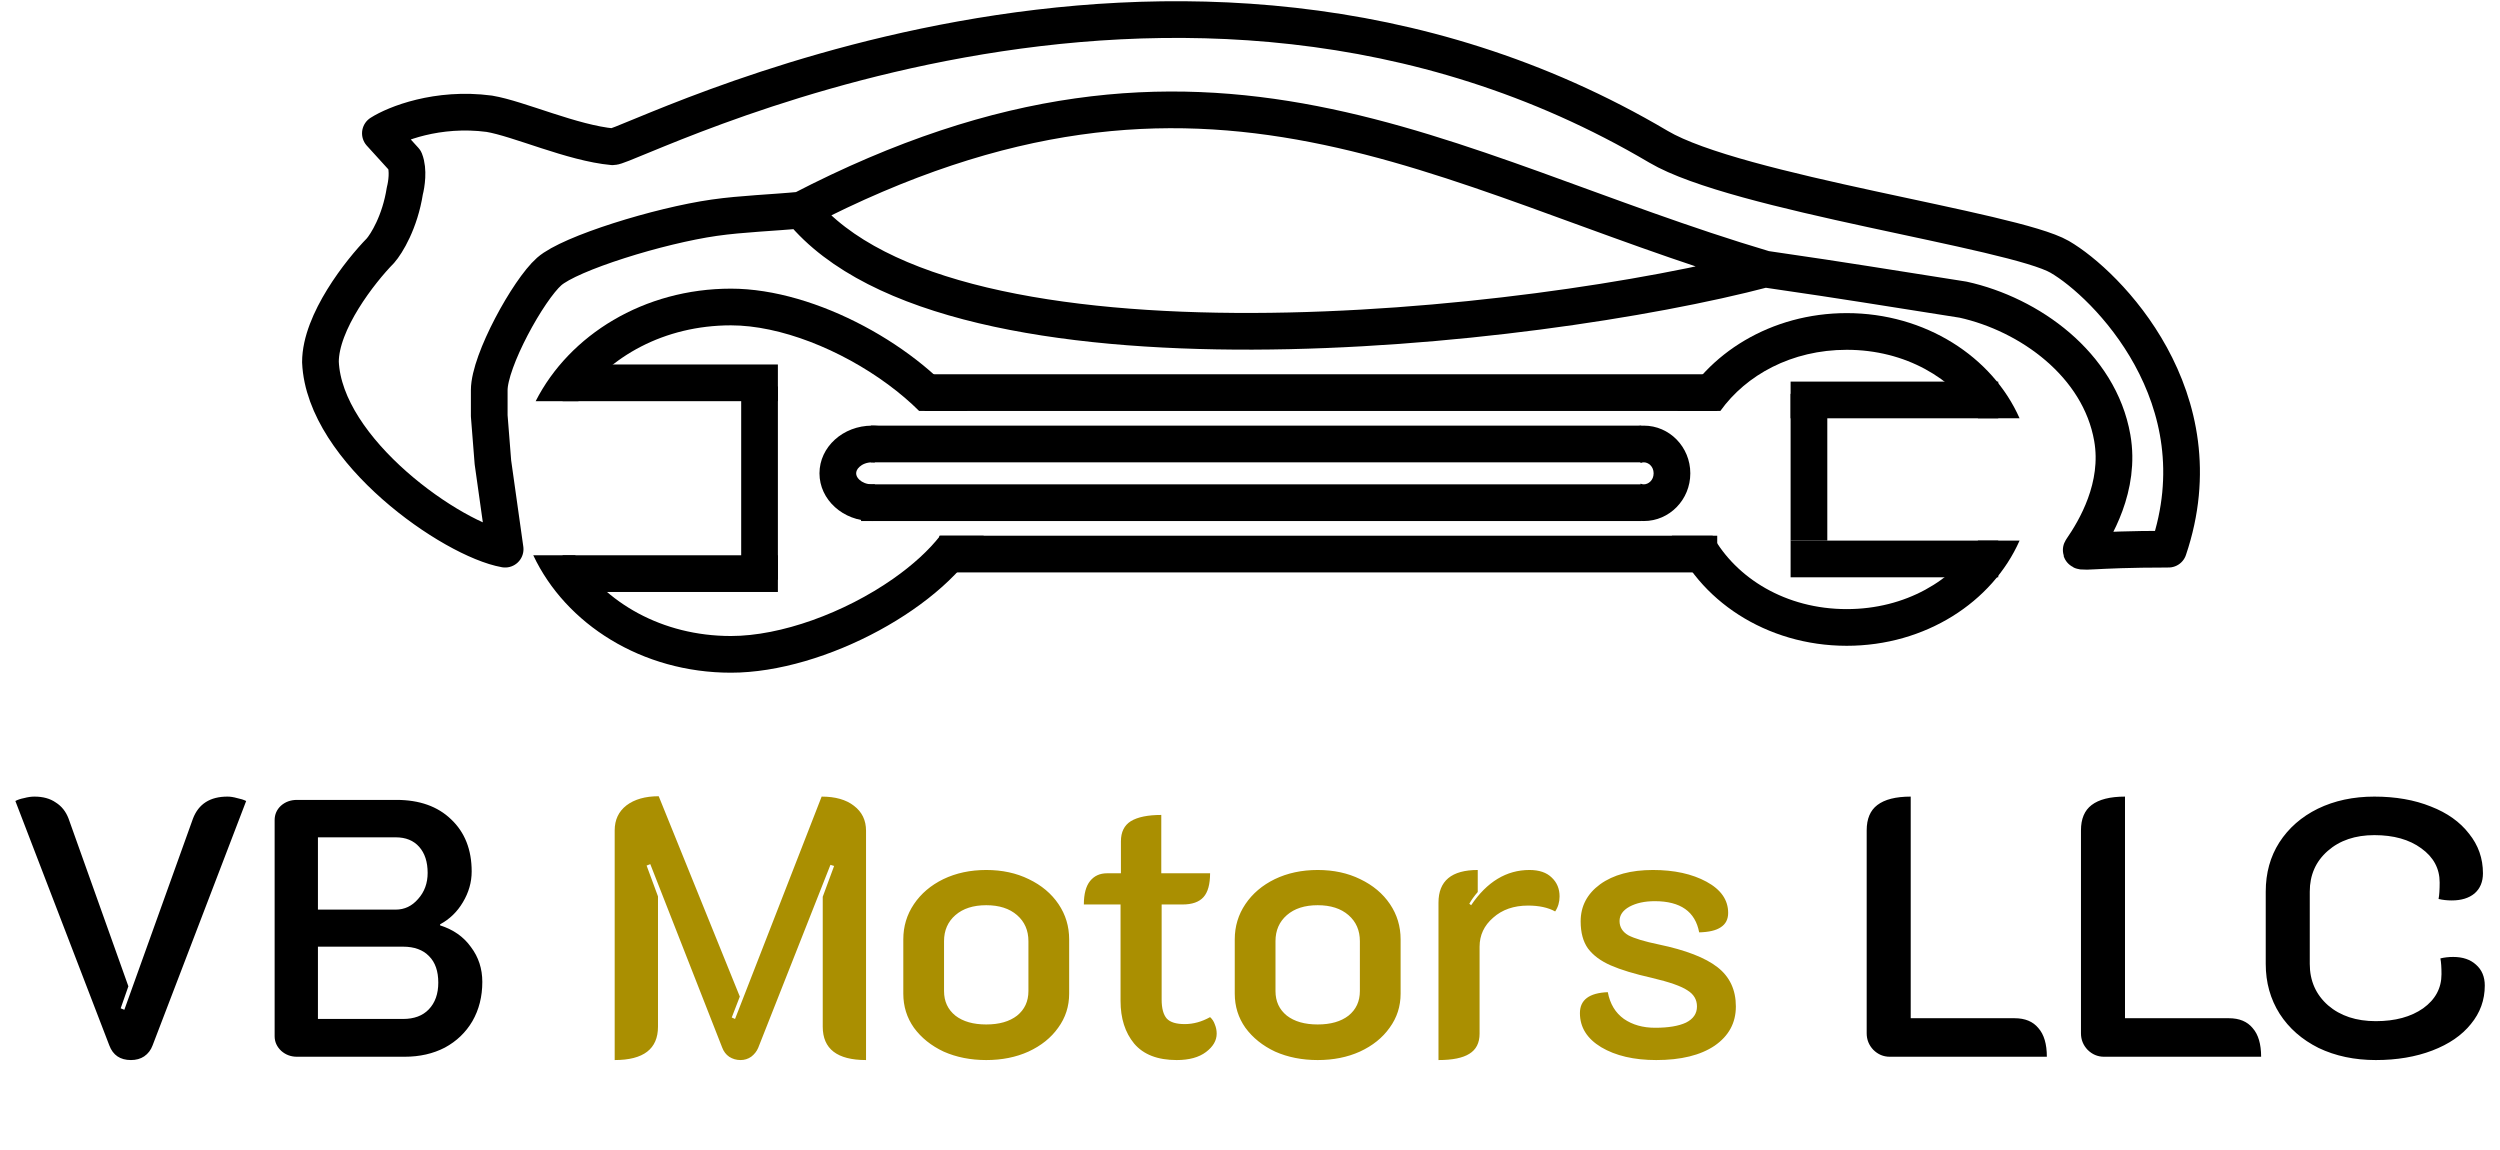 <svg width="1022" height="470" viewBox="0 0 1022 470" fill="none" xmlns="http://www.w3.org/2000/svg">
<line x1="378" y1="160.5" x2="702" y2="160.5" stroke="black" stroke-width="15"/>
<line x1="356" y1="181.5" x2="671" y2="181.5" stroke="black" stroke-width="15"/>
<line x1="352" y1="205.5" x2="671" y2="205.5" stroke="black" stroke-width="15"/>
<line x1="384" y1="226.5" x2="702" y2="226.5" stroke="black" stroke-width="15"/>
<line x1="230" y1="234.5" x2="318" y2="234.5" stroke="black" stroke-width="15"/>
<line x1="230" y1="156.5" x2="318" y2="156.5" stroke="black" stroke-width="15"/>
<line x1="310.5" y1="237" x2="310.5" y2="158" stroke="black" stroke-width="15"/>
<line x1="816.884" y1="163.5" x2="732" y2="163.5" stroke="black" stroke-width="15"/>
<line x1="816.884" y1="228.5" x2="732" y2="228.5" stroke="black" stroke-width="15"/>
<line x1="739.5" y1="161" x2="739.5" y2="221" stroke="black" stroke-width="15"/>
<path fill-rule="evenodd" clip-rule="evenodd" d="M384.362 219C379.837 224.823 373.27 230.905 365.06 236.643C345.175 250.541 319.218 260 298.812 260C270.556 260 247.251 246.276 235.142 227H218C231.295 255.204 262.472 275 298.812 275C337.263 275 387.539 247.571 402.141 219H384.362ZM395.576 168C376.476 142.146 333.895 118 298.812 118C263.337 118 232.783 136.864 218.98 164H236.452C248.885 145.781 271.543 133 298.812 133C318.889 133 343.615 142.836 363.07 157.194C367.818 160.698 372.072 164.343 375.742 168H395.576Z" fill="black"/>
<path fill-rule="evenodd" clip-rule="evenodd" d="M357.605 189.068C357.251 189.024 356.883 189 356.5 189C354.245 189 352.474 189.825 351.374 190.822C350.299 191.797 350 192.76 350 193.5C350 194.24 350.299 195.203 351.374 196.178C352.474 197.175 354.245 198 356.5 198C356.883 198 357.251 197.976 357.605 197.932V212.975C357.239 212.991 356.871 213 356.5 213C344.626 213 335 204.27 335 193.5C335 182.73 344.626 174 356.5 174C359.909 174 363.132 174.719 365.996 176H357.605V189.068Z" fill="black"/>
<path fill-rule="evenodd" clip-rule="evenodd" d="M670.646 212.951C671.094 212.984 671.545 213 672 213C682.493 213 691 204.27 691 193.5C691 182.73 682.493 174 672 174C668.276 174 664.802 175.1 661.87 177L670.646 177L670.646 189.281C671.093 189.096 671.555 189 672 189C673.844 189 676 190.645 676 193.5C676 196.355 673.844 198 672 198C671.555 198 671.093 197.904 670.646 197.719L670.646 212.951Z" fill="black"/>
<path fill-rule="evenodd" clip-rule="evenodd" d="M754.949 249C778.991 249 798.581 237.265 808.614 221H825.6C814.474 246.185 787.035 264 754.949 264C722.019 264 693.985 245.237 683.454 219H700.11C709.735 236.294 729.931 249 754.949 249ZM703.279 168C713.787 153.312 732.411 143 754.949 143C778.991 143 798.581 154.735 808.614 171H825.6C814.474 145.815 787.035 128 754.949 128C724.152 128 697.636 144.412 685.717 168H703.279Z" fill="black"/>
<path d="M721.5 110C760.182 115.628 765.272 116.694 802.5 122.5C829.7 128.5 858.25 149 863.5 179C867 199 856.5 216.5 851 224.5C849.625 226.5 853.7 224.5 886.5 224.5C907.5 162.5 861 116 842 105C823 94 710 78.909 678 60C480 -57 258.5 60 250.5 60C234 58.5 212 48.5 200 46.5C178.8 43.7 161.5 50.667 155.5 54.5L165.5 65.5C167.1 69.5 166.167 75.5 165.5 78C163.5 90.8 158 99.667 155.5 102.5C147.333 110.833 131 131.6 131 148C132.6 184.4 185 220.667 206.5 224.5L201.5 189L200 170V159.5C200 147.5 216 118.5 224.5 111C233 103.5 269.5 92.214 292 89C303.422 87.368 315.926 86.997 327.5 85.866M721.5 110C588.5 70.5 494 -0.5 327.5 85.866M721.5 110C626.857 134.911 389.1 160.959 327.5 85.866" stroke="black" stroke-width="15" stroke-linejoin="round"/>
<path d="M53.532 433.35C49.132 433.35 46.182 431.35 44.682 427.35L6.282 327.45C7.182 326.95 8.382 326.55 9.882 326.25C11.382 325.85 12.782 325.65 14.082 325.65C17.582 325.65 20.482 326.45 22.782 328.05C25.182 329.55 26.932 331.75 28.032 334.65L52.482 403.2L49.332 412.2L50.832 412.8L78.882 334.65C81.182 328.65 85.882 325.65 92.982 325.65C94.182 325.65 95.482 325.85 96.882 326.25C98.382 326.55 99.632 326.95 100.632 327.45L62.382 427.35C61.682 429.25 60.532 430.75 58.932 431.85C57.432 432.85 55.632 433.35 53.532 433.35ZM121.421 432C118.921 432 116.771 431.2 114.971 429.6C113.171 427.9 112.271 425.9 112.271 423.6V335.25C112.271 332.95 113.121 331 114.821 329.4C116.621 327.8 118.821 327 121.421 327H162.071C171.471 327 178.921 329.65 184.421 334.95C190.021 340.25 192.821 347.35 192.821 356.25C192.821 360.65 191.621 364.85 189.221 368.85C186.921 372.75 183.821 375.75 179.921 377.85V378.3C185.321 380 189.521 382.95 192.521 387.15C195.621 391.25 197.171 396 197.171 401.4C197.171 407.4 195.821 412.75 193.121 417.45C190.421 422.05 186.671 425.65 181.871 428.25C177.071 430.75 171.571 432 165.371 432H121.421ZM161.771 371.85C165.371 371.85 168.421 370.4 170.921 367.5C173.521 364.6 174.821 361.05 174.821 356.85C174.821 352.35 173.671 348.8 171.371 346.2C169.071 343.6 165.871 342.3 161.771 342.3H129.971V371.85H161.771ZM164.771 416.55C169.271 416.55 172.771 415.25 175.271 412.65C177.871 409.95 179.171 406.3 179.171 401.7C179.171 397 177.921 393.4 175.421 390.9C172.921 388.3 169.371 387 164.771 387H129.971V416.55H164.771ZM772.551 432C769.951 432 767.701 431.05 765.801 429.15C764.001 427.25 763.101 425 763.101 422.4V339.45C763.101 334.75 764.551 331.3 767.451 329.1C770.451 326.8 775.001 325.65 781.101 325.65V416.25H823.551C827.851 416.25 831.101 417.6 833.301 420.3C835.601 422.9 836.751 426.8 836.751 432H772.551ZM860.149 432C857.549 432 855.299 431.05 853.399 429.15C851.599 427.25 850.699 425 850.699 422.4V339.45C850.699 334.75 852.149 331.3 855.049 329.1C858.049 326.8 862.599 325.65 868.699 325.65V416.25H911.149C915.449 416.25 918.699 417.6 920.899 420.3C923.199 422.9 924.349 426.8 924.349 432H860.149ZM971.232 433.35C962.532 433.35 954.732 431.7 947.832 428.4C941.032 425 935.732 420.35 931.932 414.45C928.132 408.45 926.232 401.65 926.232 394.05V364.5C926.232 356.9 928.082 350.2 931.782 344.4C935.582 338.5 940.832 333.9 947.532 330.6C954.332 327.3 962.032 325.65 970.632 325.65C979.332 325.65 987.032 327 993.732 329.7C1000.43 332.3 1005.63 336 1009.33 340.8C1013.13 345.5 1015.03 350.9 1015.03 357C1015.03 360.5 1013.88 363.25 1011.58 365.25C1009.28 367.15 1006.18 368.1 1002.28 368.1C1000.38 368.1 998.582 367.9 996.882 367.5C997.182 366 997.332 363.75 997.332 360.75C997.332 355.05 994.832 350.4 989.832 346.8C984.932 343.2 978.532 341.4 970.632 341.4C962.832 341.4 956.482 343.55 951.582 347.85C946.682 352.15 944.232 357.7 944.232 364.5V394.05C944.232 400.95 946.732 406.6 951.732 411C956.732 415.3 963.232 417.45 971.232 417.45C979.132 417.45 985.582 415.7 990.582 412.2C995.582 408.6 998.082 403.95 998.082 398.25C998.082 395.45 997.932 393.3 997.632 391.8C999.232 391.4 1000.98 391.2 1002.88 391.2C1006.78 391.2 1009.88 392.25 1012.18 394.35C1014.58 396.45 1015.78 399.3 1015.78 402.9C1015.78 408.8 1013.88 414.05 1010.08 418.65C1006.38 423.25 1001.13 426.85 994.332 429.45C987.532 432.05 979.832 433.35 971.232 433.35Z" fill="black"/>
<path d="M251.285 339.45C251.285 335.15 252.885 331.75 256.085 329.25C259.385 326.75 263.785 325.5 269.285 325.5L302.435 407.4L299.135 415.95L300.485 416.55L335.885 325.65C341.485 325.65 345.885 326.9 349.085 329.4C352.385 331.9 354.035 335.3 354.035 339.6V433.35C342.235 433.35 336.335 428.8 336.335 419.7V366.6L340.985 354L339.485 353.55L309.935 428.4C309.335 429.8 308.385 431 307.085 432C305.785 432.9 304.335 433.35 302.735 433.35C301.035 433.35 299.485 432.9 298.085 432C296.785 431.1 295.835 429.85 295.235 428.25L265.835 353.25L264.335 353.85L268.985 366.45V419.7C268.985 428.8 263.085 433.35 251.285 433.35V339.45ZM403.171 433.35C396.771 433.35 390.971 432.2 385.771 429.9C380.671 427.5 376.621 424.25 373.621 420.15C370.721 416.05 369.271 411.4 369.271 406.2V384C369.271 378.7 370.721 373.9 373.621 369.6C376.521 365.3 380.521 361.9 385.621 359.4C390.821 356.9 396.671 355.65 403.171 355.65C409.671 355.65 415.471 356.9 420.571 359.4C425.771 361.9 429.821 365.3 432.721 369.6C435.621 373.9 437.071 378.7 437.071 384V406.2C437.071 411.4 435.571 416.05 432.571 420.15C429.671 424.25 425.621 427.5 420.421 429.9C415.321 432.2 409.571 433.35 403.171 433.35ZM403.171 418.8C408.471 418.8 412.671 417.6 415.771 415.2C418.871 412.7 420.421 409.35 420.421 405.15V384.75C420.421 380.35 418.871 376.8 415.771 374.1C412.671 371.4 408.471 370.05 403.171 370.05C397.871 370.05 393.671 371.4 390.571 374.1C387.471 376.8 385.921 380.35 385.921 384.75V405.15C385.921 409.35 387.471 412.7 390.571 415.2C393.671 417.6 397.871 418.8 403.171 418.8ZM481.031 433.35C473.231 433.35 467.431 431.1 463.631 426.6C459.931 422.1 458.081 416.3 458.081 409.2V369.75H443.081C443.081 365.45 443.931 362.25 445.631 360.15C447.331 358.05 449.631 357 452.531 357H458.231V343.95C458.231 340.15 459.581 337.4 462.281 335.7C465.081 334 469.231 333.15 474.731 333.15V357H494.681C494.681 361.5 493.781 364.75 491.981 366.75C490.181 368.75 487.331 369.75 483.431 369.75H474.881V408.6C474.881 412.2 475.581 414.8 476.981 416.4C478.381 417.9 480.831 418.65 484.331 418.65C487.831 418.65 491.281 417.7 494.681 415.8C495.581 416.6 496.231 417.6 496.631 418.8C497.131 420 497.381 421.25 497.381 422.55C497.381 425.35 495.931 427.85 493.031 430.05C490.131 432.25 486.131 433.35 481.031 433.35ZM538.669 433.35C532.269 433.35 526.469 432.2 521.269 429.9C516.169 427.5 512.119 424.25 509.119 420.15C506.219 416.05 504.769 411.4 504.769 406.2V384C504.769 378.7 506.219 373.9 509.119 369.6C512.019 365.3 516.019 361.9 521.119 359.4C526.319 356.9 532.169 355.65 538.669 355.65C545.169 355.65 550.969 356.9 556.069 359.4C561.269 361.9 565.319 365.3 568.219 369.6C571.119 373.9 572.569 378.7 572.569 384V406.2C572.569 411.4 571.069 416.05 568.069 420.15C565.169 424.25 561.119 427.5 555.919 429.9C550.819 432.2 545.069 433.35 538.669 433.35ZM538.669 418.8C543.969 418.8 548.169 417.6 551.269 415.2C554.369 412.7 555.919 409.35 555.919 405.15V384.75C555.919 380.35 554.369 376.8 551.269 374.1C548.169 371.4 543.969 370.05 538.669 370.05C533.369 370.05 529.169 371.4 526.069 374.1C522.969 376.8 521.419 380.35 521.419 384.75V405.15C521.419 409.35 522.969 412.7 526.069 415.2C529.169 417.6 533.369 418.8 538.669 418.8ZM624.653 370.2C618.853 370.2 614.103 371.85 610.403 375.15C606.703 378.35 604.853 382.3 604.853 387V422.55C604.853 426.35 603.453 429.1 600.653 430.8C597.953 432.5 593.753 433.35 588.053 433.35V369C588.053 360.1 593.403 355.65 604.103 355.65V364.65C602.703 366.25 601.553 367.85 600.653 369.45L601.403 370.05C607.903 360.45 615.853 355.65 625.253 355.65C629.253 355.65 632.303 356.7 634.403 358.8C636.503 360.8 637.553 363.35 637.553 366.45C637.553 368.75 636.953 370.8 635.753 372.6C632.853 371 629.153 370.2 624.653 370.2ZM677.072 433.35C667.972 433.35 660.472 431.6 654.572 428.1C648.772 424.6 645.872 419.95 645.872 414.15C645.872 408.75 649.672 405.9 657.272 405.6C658.172 410.4 660.372 414.05 663.872 416.55C667.372 418.95 671.622 420.15 676.622 420.15C682.022 420.15 686.222 419.45 689.222 418.05C692.222 416.55 693.722 414.35 693.722 411.45C693.722 408.65 692.422 406.45 689.822 404.85C687.322 403.15 682.472 401.45 675.272 399.75C668.172 398.15 662.572 396.45 658.472 394.65C654.372 392.85 651.272 390.55 649.172 387.75C647.172 384.95 646.172 381.25 646.172 376.65C646.172 370.45 648.822 365.4 654.122 361.5C659.522 357.6 666.722 355.65 675.722 355.65C684.422 355.65 691.722 357.25 697.622 360.45C703.522 363.65 706.472 367.9 706.472 373.2C706.472 375.8 705.472 377.75 703.472 379.05C701.572 380.35 698.622 381.05 694.622 381.15C693.022 372.65 686.972 368.4 676.472 368.4C672.372 368.4 668.922 369.15 666.122 370.65C663.422 372.15 662.072 374.1 662.072 376.5C662.072 379 663.272 380.95 665.672 382.35C668.172 383.65 672.322 384.9 678.122 386.1C689.122 388.4 697.122 391.5 702.122 395.4C707.122 399.3 709.622 404.65 709.622 411.45C709.622 418.15 706.722 423.5 700.922 427.5C695.122 431.4 687.172 433.35 677.072 433.35Z" fill="#AA8F01"/>
</svg>
